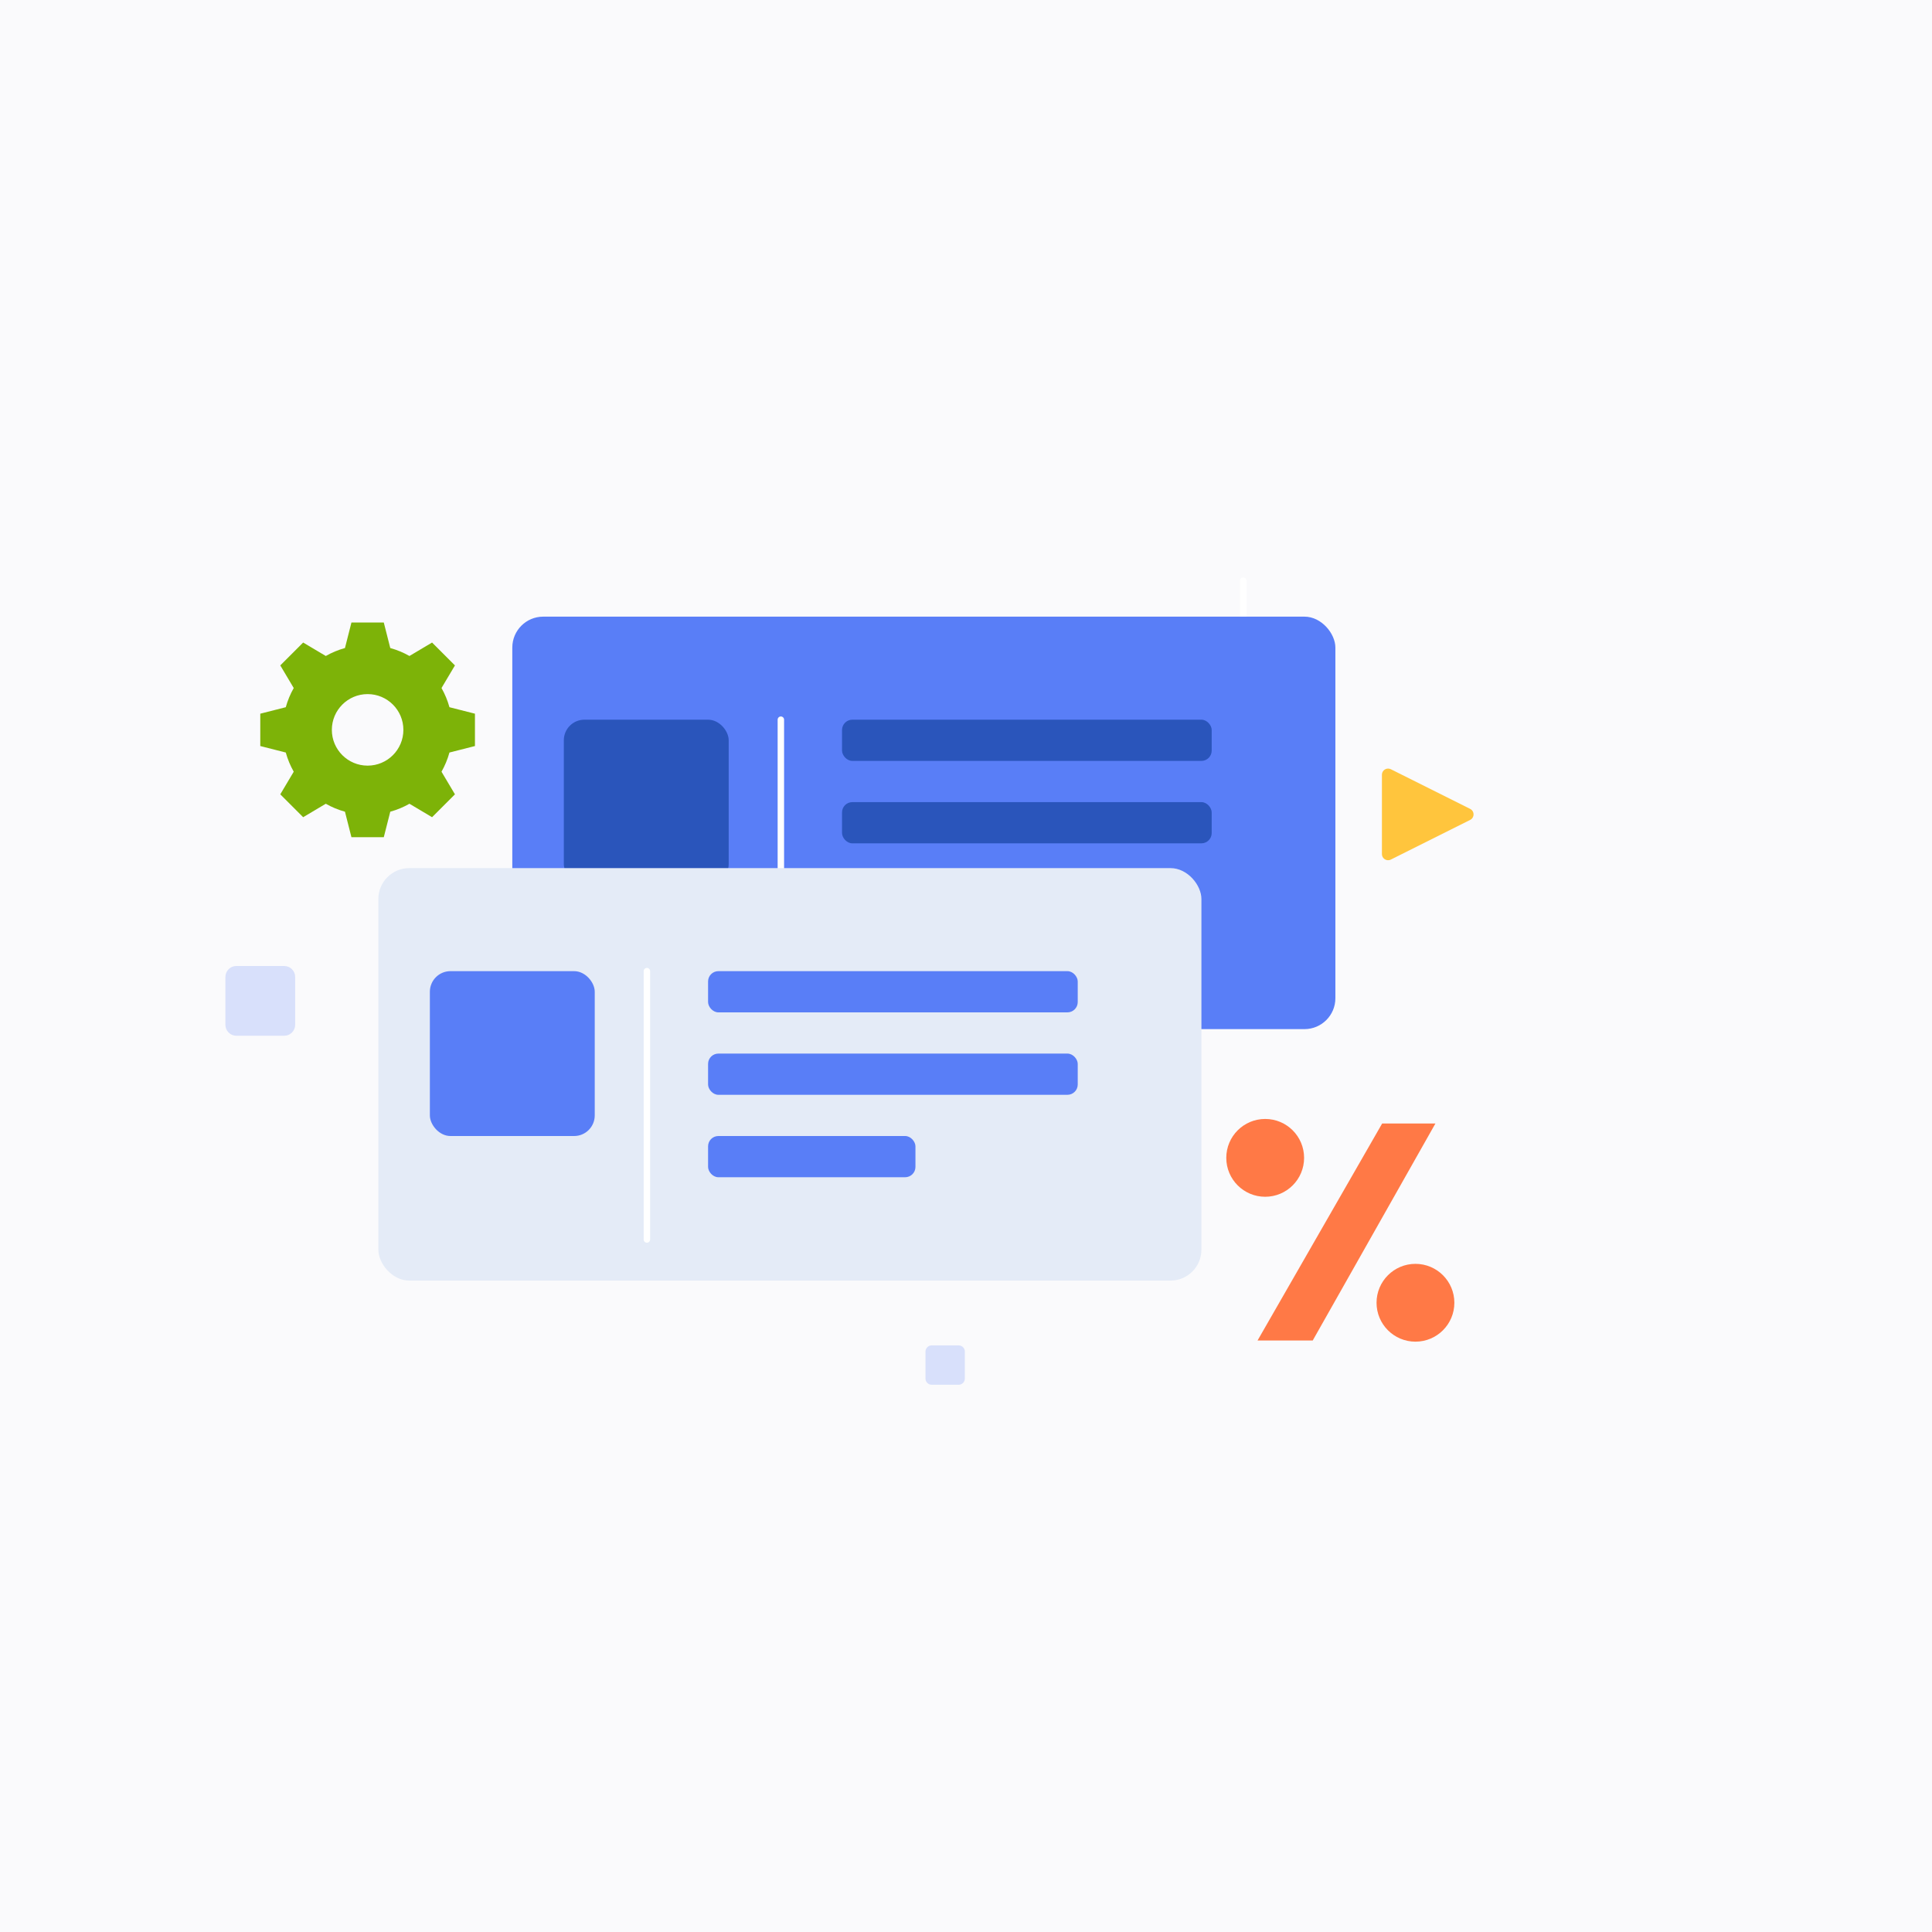 <?xml version="1.0" encoding="UTF-8"?>
<svg width="200px" height="200px" viewBox="0 0 200 200" version="1.1" xmlns="http://www.w3.org/2000/svg" xmlns:xlink="http://www.w3.org/1999/xlink">
    <title>矩形备份</title>
    <g id="Zeus-V0.2.0（1.0组件样式）" stroke="none" stroke-width="1" fill="none" fill-rule="evenodd">
        <g id="用户操作引导页" transform="translate(-670, -207)">
            <rect fill="#FFFFFF" x="0" y="0" width="1440" height="800"></rect>
            <g id="编组-71" transform="translate(670, 207)">
                <rect id="矩形备份" fill="#EDEFF4" opacity="0.3" x="0" y="0" width="200" height="200"></rect>
                <g id="资源-11" transform="translate(39.167, 60.088)">
                    <line x1="89.533" y1="0.016" x2="89.533" y2="34.179" id="路径" stroke="#FFFFFF" stroke-width="0.667" stroke-linecap="round" stroke-linejoin="round"></line>
                    <g id="分组-2" transform="translate(13.867, 3.747)">
                        <rect id="矩形-copy" fill="#597EF7" fill-rule="nonzero" x="0" y="0" width="85.204" height="42.699" rx="3.2"></rect>
                        <rect id="矩形-copy-2" fill="#2A55BB" fill-rule="nonzero" x="34.133" y="10.667" width="38.267" height="4.267" rx="1.067"></rect>
                        <rect id="矩形-copy-3" fill="#597EF7" fill-rule="nonzero" x="34.133" y="27.733" width="21.467" height="4.267" rx="1.067"></rect>
                        <rect id="矩形-copy-4" fill="#2A55BB" fill-rule="nonzero" x="34.133" y="19.2" width="38.267" height="4.267" rx="1.067"></rect>
                        <rect id="矩形-copy-5" fill="#2A55BB" fill-rule="nonzero" x="5.333" y="10.667" width="17.067" height="17.067" rx="2.133"></rect>
                        <line x1="27.8" y1="10.667" x2="27.8" y2="38.445" id="路径-copy" stroke="#FFFFFF" stroke-width="0.667" stroke-linecap="round" stroke-linejoin="round"></line>
                    </g>
                    <rect id="矩形" fill="#E4EBF7" fill-rule="nonzero" x="0" y="29.779" width="85.204" height="42.699" rx="3.2"></rect>
                    <rect id="矩形" fill="#597EF7" fill-rule="nonzero" x="34.133" y="40.445" width="38.267" height="4.267" rx="1.067"></rect>
                    <rect id="矩形" fill="#597EF7" fill-rule="nonzero" x="34.133" y="57.512" width="21.467" height="4.267" rx="1.067"></rect>
                    <rect id="矩形" fill="#597EF7" fill-rule="nonzero" x="34.133" y="48.979" width="38.267" height="4.267" rx="1.067"></rect>
                    <rect id="矩形" fill="#597EF7" fill-rule="nonzero" x="5.333" y="40.445" width="17.067" height="17.067" rx="2.133"></rect>
                    <line x1="27.8" y1="40.445" x2="27.8" y2="68.224" id="路径" stroke="#FFFFFF" stroke-width="0.667" stroke-linecap="round" stroke-linejoin="round"></line>
                </g>
                <g id="编组" transform="translate(126.944, 113.919)" fill="#FF7946">
                    <polygon id="矩形备份" transform="translate(12.517, 13.662) rotate(-60) translate(-12.517, -13.662) " points="-1.812 11.218 24.09 11.158 26.847 15.933 1.044 16.165"></polygon>
                    <circle id="椭圆形备份-12" cx="4.028" cy="5.942" r="4.028"></circle>
                    <circle id="椭圆形备份-13" cx="19.583" cy="20.942" r="4.028"></circle>
                </g>
                <path d="M148.767,80.312 L152.87,88.518 C153.028,88.834 152.9,89.219 152.584,89.377 C152.495,89.421 152.397,89.444 152.298,89.444 L144.091,89.444 C143.738,89.444 143.451,89.158 143.451,88.804 C143.451,88.705 143.474,88.607 143.519,88.518 L147.622,80.312 C147.78,79.995 148.165,79.867 148.481,80.025 C148.605,80.087 148.705,80.188 148.767,80.312 Z" id="三角形" fill="#FFC53D" transform="translate(148.194, 84.306) rotate(-270) translate(-148.194, -84.306) "></path>
                <path d="M38.056,79.258 C36.011,79.258 34.353,77.6 34.353,75.556 C34.353,73.511 36.011,71.853 38.056,71.853 C40.1,71.853 41.758,73.511 41.758,75.556 C41.758,77.6 40.1,79.258 38.056,79.258 L38.056,79.258 Z M49.167,77.23 L49.167,73.881 L46.527,73.21 C46.333,72.509 46.055,71.843 45.704,71.225 L47.096,68.883 L44.728,66.515 L42.387,67.907 C41.768,67.556 41.102,67.278 40.401,67.084 L39.73,64.444 L36.381,64.444 L35.71,67.084 C35.009,67.278 34.343,67.556 33.725,67.907 L31.383,66.515 L29.015,68.883 L30.407,71.225 C30.056,71.843 29.778,72.509 29.584,73.21 L26.944,73.881 L26.944,77.23 L29.584,77.901 C29.778,78.602 30.056,79.268 30.407,79.887 L29.015,82.228 L31.383,84.597 L33.725,83.204 C34.343,83.555 35.009,83.833 35.71,84.027 L36.381,86.667 L39.73,86.667 L40.401,84.027 C41.102,83.833 41.768,83.555 42.387,83.204 L44.728,84.597 L47.096,82.228 L45.704,79.887 C46.055,79.268 46.333,78.602 46.527,77.901 L49.167,77.23 Z" id="Fill-1" fill="#7DB308"></path>
                <g id="分组备份-2" opacity="0.21" transform="translate(97.844, 141.312) rotate(-270) translate(-97.844, -141.312) translate(95.807, 139.275)" fill="#597EF7">
                    <path d="M3.434,4.074 L0.64,4.074 C0.288,4.074 4.54747351e-13,3.788 4.54747351e-13,3.439 L4.54747351e-13,0.635 C4.54747351e-13,0.286 0.288,0 0.64,0 L3.434,0 C3.786,0 4.074,0.286 4.074,0.635 L4.074,3.439 C4.074,3.788 3.786,4.074 3.434,4.074" id="Fill-3"></path>
                </g>
                <g id="分组备份-3" opacity="0.21" transform="translate(26.944, 103.611) rotate(-270) translate(-26.944, -103.611) translate(23.333, 100)" fill="#597EF7">
                    <path d="M6.087,7.222 L1.135,7.222 C0.511,7.222 0,6.716 0,6.096 L0,1.126 C0,0.507 0.511,0 1.135,0 L6.087,0 C6.711,0 7.222,0.507 7.222,1.126 L7.222,6.096 C7.222,6.716 6.711,7.222 6.087,7.222" id="Fill-3"></path>
                </g>
            </g>
        </g>
    </g>
</svg>